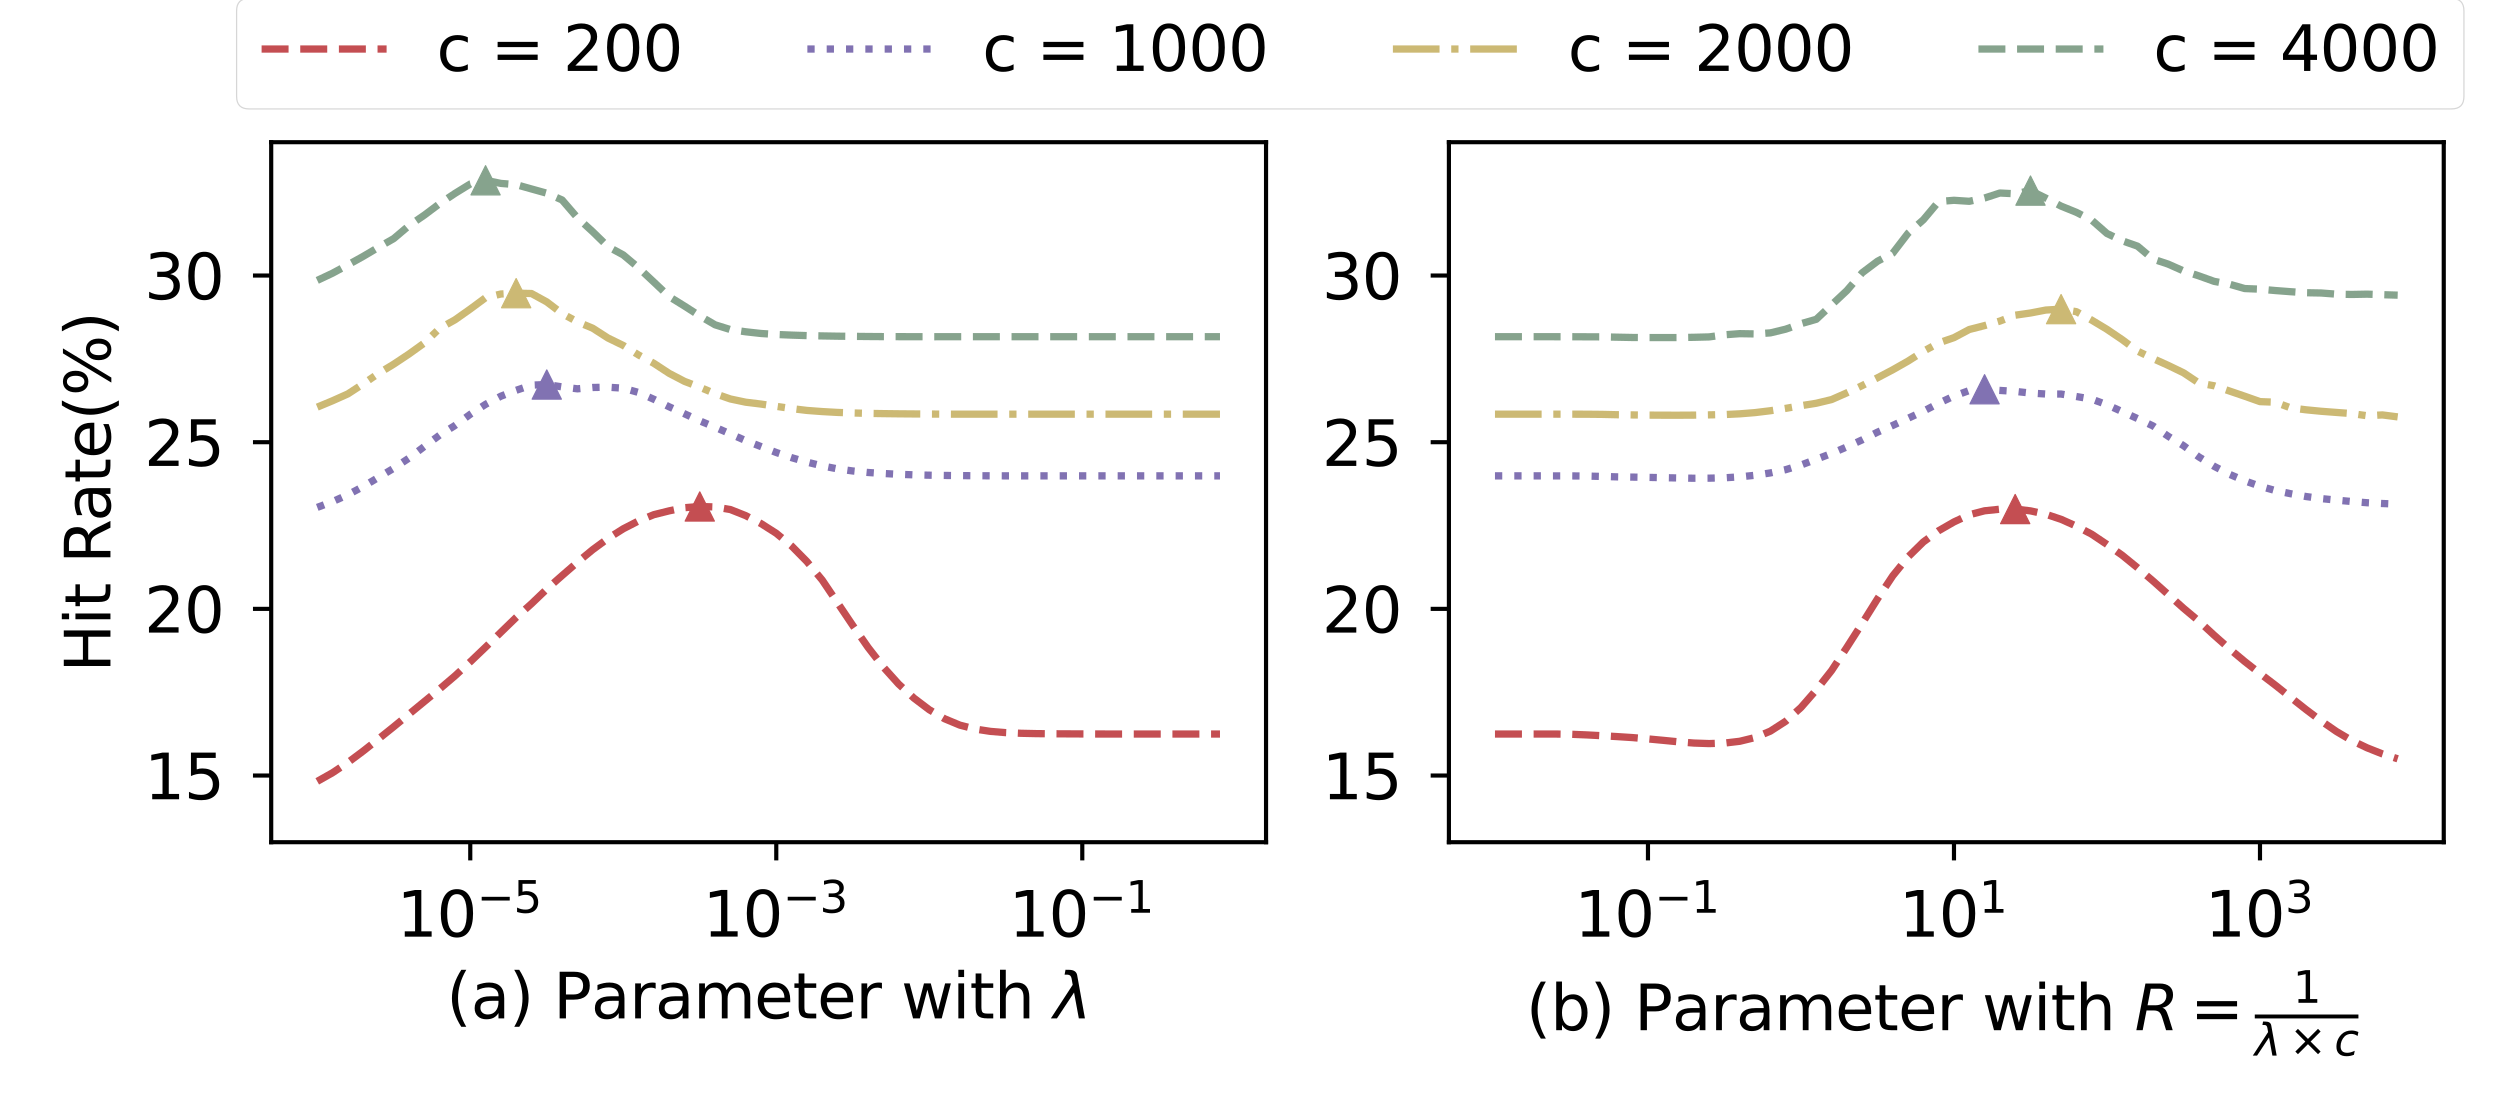 <?xml version="1.0" encoding="utf-8" standalone="no"?>
<!DOCTYPE svg PUBLIC "-//W3C//DTD SVG 1.1//EN"
  "http://www.w3.org/Graphics/SVG/1.1/DTD/svg11.dtd">
<svg xmlns:xlink="http://www.w3.org/1999/xlink" width="480pt" height="210pt" viewBox="0 0 480 210" xmlns="http://www.w3.org/2000/svg" version="1.1">
 <defs>
  <style type="text/css">*{stroke-linejoin: round; stroke-linecap: butt}</style>
 </defs>
 <g id="figure_1">
  <g id="patch_1">
   <path d="M 0 210 
L 480 210 
L 480 0 
L 0 0 
z
" style="fill: #ffffff"/>
  </g>
  <g id="axes_1">
   <g id="patch_2">
    <path d="M 52.07 161.7 
L 243.08 161.7 
L 243.08 27.3 
L 52.07 27.3 
z
" style="fill: #ffffff"/>
   </g>
   <g id="PathCollection_1">
    <defs>
     <path id="m704c9bb05d" d="M 0 -2.8 
L -2.8 2.8 
L 2.8 2.8 
z
" style="stroke: #c44e52; stroke-width: 0.24"/>
    </defs>
    <g clip-path="url(#pb5207e3d80)">
     <use xlink:href="#m704c9bb05d" x="134.355" y="97.245" style="fill: #c44e52; stroke: #c44e52; stroke-width: 0.24"/>
    </g>
   </g>
   <g id="PathCollection_2">
    <defs>
     <path id="mb334a0ef77" d="M 0 -2.8 
L -2.8 2.8 
L 2.8 2.8 
z
" style="stroke: #8172b2; stroke-width: 0.24"/>
    </defs>
    <g clip-path="url(#pb5207e3d80)">
     <use xlink:href="#mb334a0ef77" x="104.979" y="73.831" style="fill: #8172b2; stroke: #8172b2; stroke-width: 0.24"/>
    </g>
   </g>
   <g id="PathCollection_3">
    <defs>
     <path id="me2495b1c69" d="M 0 -2.8 
L -2.8 2.8 
L 2.8 2.8 
z
" style="stroke: #ccb974; stroke-width: 0.24"/>
    </defs>
    <g clip-path="url(#pb5207e3d80)">
     <use xlink:href="#me2495b1c69" x="99.103" y="56.288" style="fill: #ccb974; stroke: #ccb974; stroke-width: 0.24"/>
    </g>
   </g>
   <g id="PathCollection_4">
    <defs>
     <path id="mbf97f23a8b" d="M 0 -2.8 
L -2.8 2.8 
L 2.8 2.8 
z
" style="stroke: #86a38d; stroke-width: 0.24"/>
    </defs>
    <g clip-path="url(#pb5207e3d80)">
     <use xlink:href="#mbf97f23a8b" x="93.228" y="34.617" style="fill: #86a38d; stroke: #86a38d; stroke-width: 0.24"/>
    </g>
   </g>
   <g id="matplotlib.axis_1">
    <g id="xtick_1">
     <g id="line2d_1">
      <defs>
       <path id="md6beafa46d" d="M 0 0 
L 0 3.5 
" style="stroke: #000000; stroke-width: 0.8"/>
      </defs>
      <g>
       <use xlink:href="#md6beafa46d" x="90.29" y="161.7" style="stroke: #000000; stroke-width: 0.8"/>
      </g>
     </g>
     <g id="text_1">
      <!-- $\mathdefault{10^{-5}}$ -->
      <g transform="translate(76.19 179.918) scale(0.12 -0.12)">
       <defs>
        <path id="DejaVuSans-31" d="M 794 531 
L 1825 531 
L 1825 4091 
L 703 3866 
L 703 4441 
L 1819 4666 
L 2450 4666 
L 2450 531 
L 3481 531 
L 3481 0 
L 794 0 
L 794 531 
z
" transform="scale(0.016)"/>
        <path id="DejaVuSans-30" d="M 2034 4250 
Q 1547 4250 1301 3770 
Q 1056 3291 1056 2328 
Q 1056 1369 1301 889 
Q 1547 409 2034 409 
Q 2525 409 2770 889 
Q 3016 1369 3016 2328 
Q 3016 3291 2770 3770 
Q 2525 4250 2034 4250 
z
M 2034 4750 
Q 2819 4750 3233 4129 
Q 3647 3509 3647 2328 
Q 3647 1150 3233 529 
Q 2819 -91 2034 -91 
Q 1250 -91 836 529 
Q 422 1150 422 2328 
Q 422 3509 836 4129 
Q 1250 4750 2034 4750 
z
" transform="scale(0.016)"/>
        <path id="DejaVuSans-2212" d="M 678 2272 
L 4684 2272 
L 4684 1741 
L 678 1741 
L 678 2272 
z
" transform="scale(0.016)"/>
        <path id="DejaVuSans-35" d="M 691 4666 
L 3169 4666 
L 3169 4134 
L 1269 4134 
L 1269 2991 
Q 1406 3038 1543 3061 
Q 1681 3084 1819 3084 
Q 2600 3084 3056 2656 
Q 3513 2228 3513 1497 
Q 3513 744 3044 326 
Q 2575 -91 1722 -91 
Q 1428 -91 1123 -41 
Q 819 9 494 109 
L 494 744 
Q 775 591 1075 516 
Q 1375 441 1709 441 
Q 2250 441 2565 725 
Q 2881 1009 2881 1497 
Q 2881 1984 2565 2268 
Q 2250 2553 1709 2553 
Q 1456 2553 1204 2497 
Q 953 2441 691 2322 
L 691 4666 
z
" transform="scale(0.016)"/>
       </defs>
       <use xlink:href="#DejaVuSans-31" transform="translate(0 0.684)"/>
       <use xlink:href="#DejaVuSans-30" transform="translate(63.623 0.684)"/>
       <use xlink:href="#DejaVuSans-2212" transform="translate(128.203 38.966) scale(0.7)"/>
       <use xlink:href="#DejaVuSans-35" transform="translate(186.855 38.966) scale(0.7)"/>
      </g>
     </g>
    </g>
    <g id="xtick_2">
     <g id="line2d_2">
      <g>
       <use xlink:href="#md6beafa46d" x="149.044" y="161.7" style="stroke: #000000; stroke-width: 0.8"/>
      </g>
     </g>
     <g id="text_2">
      <!-- $\mathdefault{10^{-3}}$ -->
      <g transform="translate(134.944 179.918) scale(0.12 -0.12)">
       <defs>
        <path id="DejaVuSans-33" d="M 2597 2516 
Q 3050 2419 3304 2112 
Q 3559 1806 3559 1356 
Q 3559 666 3084 287 
Q 2609 -91 1734 -91 
Q 1441 -91 1130 -33 
Q 819 25 488 141 
L 488 750 
Q 750 597 1062 519 
Q 1375 441 1716 441 
Q 2309 441 2620 675 
Q 2931 909 2931 1356 
Q 2931 1769 2642 2001 
Q 2353 2234 1838 2234 
L 1294 2234 
L 1294 2753 
L 1863 2753 
Q 2328 2753 2575 2939 
Q 2822 3125 2822 3475 
Q 2822 3834 2567 4026 
Q 2313 4219 1838 4219 
Q 1578 4219 1281 4162 
Q 984 4106 628 3988 
L 628 4550 
Q 988 4650 1302 4700 
Q 1616 4750 1894 4750 
Q 2613 4750 3031 4423 
Q 3450 4097 3450 3541 
Q 3450 3153 3228 2886 
Q 3006 2619 2597 2516 
z
" transform="scale(0.016)"/>
       </defs>
       <use xlink:href="#DejaVuSans-31" transform="translate(0 0.766)"/>
       <use xlink:href="#DejaVuSans-30" transform="translate(63.623 0.766)"/>
       <use xlink:href="#DejaVuSans-2212" transform="translate(128.203 39.047) scale(0.7)"/>
       <use xlink:href="#DejaVuSans-33" transform="translate(186.855 39.047) scale(0.7)"/>
      </g>
     </g>
    </g>
    <g id="xtick_3">
     <g id="line2d_3">
      <g>
       <use xlink:href="#md6beafa46d" x="207.798" y="161.7" style="stroke: #000000; stroke-width: 0.8"/>
      </g>
     </g>
     <g id="text_3">
      <!-- $\mathdefault{10^{-1}}$ -->
      <g transform="translate(193.698 179.918) scale(0.12 -0.12)">
       <use xlink:href="#DejaVuSans-31" transform="translate(0 0.684)"/>
       <use xlink:href="#DejaVuSans-30" transform="translate(63.623 0.684)"/>
       <use xlink:href="#DejaVuSans-2212" transform="translate(128.203 38.966) scale(0.7)"/>
       <use xlink:href="#DejaVuSans-31" transform="translate(186.855 38.966) scale(0.7)"/>
      </g>
     </g>
    </g>
    <g id="text_4">
     <!-- (a) Parameter with $\lambda$ -->
     <g transform="translate(85.715 195.532) scale(0.12 -0.12)">
      <defs>
       <path id="DejaVuSans-28" d="M 1984 4856 
Q 1566 4138 1362 3434 
Q 1159 2731 1159 2009 
Q 1159 1288 1364 580 
Q 1569 -128 1984 -844 
L 1484 -844 
Q 1016 -109 783 600 
Q 550 1309 550 2009 
Q 550 2706 781 3412 
Q 1013 4119 1484 4856 
L 1984 4856 
z
" transform="scale(0.016)"/>
       <path id="DejaVuSans-61" d="M 2194 1759 
Q 1497 1759 1228 1600 
Q 959 1441 959 1056 
Q 959 750 1161 570 
Q 1363 391 1709 391 
Q 2188 391 2477 730 
Q 2766 1069 2766 1631 
L 2766 1759 
L 2194 1759 
z
M 3341 1997 
L 3341 0 
L 2766 0 
L 2766 531 
Q 2569 213 2275 61 
Q 1981 -91 1556 -91 
Q 1019 -91 701 211 
Q 384 513 384 1019 
Q 384 1609 779 1909 
Q 1175 2209 1959 2209 
L 2766 2209 
L 2766 2266 
Q 2766 2663 2505 2880 
Q 2244 3097 1772 3097 
Q 1472 3097 1187 3025 
Q 903 2953 641 2809 
L 641 3341 
Q 956 3463 1253 3523 
Q 1550 3584 1831 3584 
Q 2591 3584 2966 3190 
Q 3341 2797 3341 1997 
z
" transform="scale(0.016)"/>
       <path id="DejaVuSans-29" d="M 513 4856 
L 1013 4856 
Q 1481 4119 1714 3412 
Q 1947 2706 1947 2009 
Q 1947 1309 1714 600 
Q 1481 -109 1013 -844 
L 513 -844 
Q 928 -128 1133 580 
Q 1338 1288 1338 2009 
Q 1338 2731 1133 3434 
Q 928 4138 513 4856 
z
" transform="scale(0.016)"/>
       <path id="DejaVuSans-20" transform="scale(0.016)"/>
       <path id="DejaVuSans-50" d="M 1259 4147 
L 1259 2394 
L 2053 2394 
Q 2494 2394 2734 2622 
Q 2975 2850 2975 3272 
Q 2975 3691 2734 3919 
Q 2494 4147 2053 4147 
L 1259 4147 
z
M 628 4666 
L 2053 4666 
Q 2838 4666 3239 4311 
Q 3641 3956 3641 3272 
Q 3641 2581 3239 2228 
Q 2838 1875 2053 1875 
L 1259 1875 
L 1259 0 
L 628 0 
L 628 4666 
z
" transform="scale(0.016)"/>
       <path id="DejaVuSans-72" d="M 2631 2963 
Q 2534 3019 2420 3045 
Q 2306 3072 2169 3072 
Q 1681 3072 1420 2755 
Q 1159 2438 1159 1844 
L 1159 0 
L 581 0 
L 581 3500 
L 1159 3500 
L 1159 2956 
Q 1341 3275 1631 3429 
Q 1922 3584 2338 3584 
Q 2397 3584 2469 3576 
Q 2541 3569 2628 3553 
L 2631 2963 
z
" transform="scale(0.016)"/>
       <path id="DejaVuSans-6d" d="M 3328 2828 
Q 3544 3216 3844 3400 
Q 4144 3584 4550 3584 
Q 5097 3584 5394 3201 
Q 5691 2819 5691 2113 
L 5691 0 
L 5113 0 
L 5113 2094 
Q 5113 2597 4934 2840 
Q 4756 3084 4391 3084 
Q 3944 3084 3684 2787 
Q 3425 2491 3425 1978 
L 3425 0 
L 2847 0 
L 2847 2094 
Q 2847 2600 2669 2842 
Q 2491 3084 2119 3084 
Q 1678 3084 1418 2786 
Q 1159 2488 1159 1978 
L 1159 0 
L 581 0 
L 581 3500 
L 1159 3500 
L 1159 2956 
Q 1356 3278 1631 3431 
Q 1906 3584 2284 3584 
Q 2666 3584 2933 3390 
Q 3200 3197 3328 2828 
z
" transform="scale(0.016)"/>
       <path id="DejaVuSans-65" d="M 3597 1894 
L 3597 1613 
L 953 1613 
Q 991 1019 1311 708 
Q 1631 397 2203 397 
Q 2534 397 2845 478 
Q 3156 559 3463 722 
L 3463 178 
Q 3153 47 2828 -22 
Q 2503 -91 2169 -91 
Q 1331 -91 842 396 
Q 353 884 353 1716 
Q 353 2575 817 3079 
Q 1281 3584 2069 3584 
Q 2775 3584 3186 3129 
Q 3597 2675 3597 1894 
z
M 3022 2063 
Q 3016 2534 2758 2815 
Q 2500 3097 2075 3097 
Q 1594 3097 1305 2825 
Q 1016 2553 972 2059 
L 3022 2063 
z
" transform="scale(0.016)"/>
       <path id="DejaVuSans-74" d="M 1172 4494 
L 1172 3500 
L 2356 3500 
L 2356 3053 
L 1172 3053 
L 1172 1153 
Q 1172 725 1289 603 
Q 1406 481 1766 481 
L 2356 481 
L 2356 0 
L 1766 0 
Q 1100 0 847 248 
Q 594 497 594 1153 
L 594 3053 
L 172 3053 
L 172 3500 
L 594 3500 
L 594 4494 
L 1172 4494 
z
" transform="scale(0.016)"/>
       <path id="DejaVuSans-77" d="M 269 3500 
L 844 3500 
L 1563 769 
L 2278 3500 
L 2956 3500 
L 3675 769 
L 4391 3500 
L 4966 3500 
L 4050 0 
L 3372 0 
L 2619 2869 
L 1863 0 
L 1184 0 
L 269 3500 
z
" transform="scale(0.016)"/>
       <path id="DejaVuSans-69" d="M 603 3500 
L 1178 3500 
L 1178 0 
L 603 0 
L 603 3500 
z
M 603 4863 
L 1178 4863 
L 1178 4134 
L 603 4134 
L 603 4863 
z
" transform="scale(0.016)"/>
       <path id="DejaVuSans-68" d="M 3513 2113 
L 3513 0 
L 2938 0 
L 2938 2094 
Q 2938 2591 2744 2837 
Q 2550 3084 2163 3084 
Q 1697 3084 1428 2787 
Q 1159 2491 1159 1978 
L 1159 0 
L 581 0 
L 581 4863 
L 1159 4863 
L 1159 2956 
Q 1366 3272 1645 3428 
Q 1925 3584 2291 3584 
Q 2894 3584 3203 3211 
Q 3513 2838 3513 2113 
z
" transform="scale(0.016)"/>
       <path id="DejaVuSans-Oblique-3bb" d="M 2350 4316 
L 3125 0 
L 2516 0 
L 2038 2588 
L 328 0 
L -281 0 
L 1903 3356 
L 1794 3975 
Q 1725 4369 1391 4369 
L 1091 4369 
L 1184 4863 
L 1550 4856 
Q 2253 4847 2350 4316 
z
" transform="scale(0.016)"/>
      </defs>
      <use xlink:href="#DejaVuSans-28" transform="translate(0 0.016)"/>
      <use xlink:href="#DejaVuSans-61" transform="translate(39.014 0.016)"/>
      <use xlink:href="#DejaVuSans-29" transform="translate(100.293 0.016)"/>
      <use xlink:href="#DejaVuSans-20" transform="translate(139.307 0.016)"/>
      <use xlink:href="#DejaVuSans-50" transform="translate(171.094 0.016)"/>
      <use xlink:href="#DejaVuSans-61" transform="translate(231.396 0.016)"/>
      <use xlink:href="#DejaVuSans-72" transform="translate(292.676 0.016)"/>
      <use xlink:href="#DejaVuSans-61" transform="translate(333.789 0.016)"/>
      <use xlink:href="#DejaVuSans-6d" transform="translate(395.068 0.016)"/>
      <use xlink:href="#DejaVuSans-65" transform="translate(492.48 0.016)"/>
      <use xlink:href="#DejaVuSans-74" transform="translate(554.004 0.016)"/>
      <use xlink:href="#DejaVuSans-65" transform="translate(593.213 0.016)"/>
      <use xlink:href="#DejaVuSans-72" transform="translate(654.736 0.016)"/>
      <use xlink:href="#DejaVuSans-20" transform="translate(695.85 0.016)"/>
      <use xlink:href="#DejaVuSans-77" transform="translate(727.637 0.016)"/>
      <use xlink:href="#DejaVuSans-69" transform="translate(809.424 0.016)"/>
      <use xlink:href="#DejaVuSans-74" transform="translate(837.207 0.016)"/>
      <use xlink:href="#DejaVuSans-68" transform="translate(876.416 0.016)"/>
      <use xlink:href="#DejaVuSans-20" transform="translate(939.795 0.016)"/>
      <use xlink:href="#DejaVuSans-Oblique-3bb" transform="translate(971.582 0.016)"/>
     </g>
    </g>
   </g>
   <g id="matplotlib.axis_2">
    <g id="ytick_1">
     <g id="line2d_4">
      <defs>
       <path id="m1d1d496c1e" d="M 0 0 
L -3.5 0 
" style="stroke: #000000; stroke-width: 0.8"/>
      </defs>
      <g>
       <use xlink:href="#m1d1d496c1e" x="52.07" y="148.9" style="stroke: #000000; stroke-width: 0.8"/>
      </g>
     </g>
     <g id="text_5">
      <!-- 15 -->
      <g transform="translate(27.7 153.459) scale(0.12 -0.12)">
       <use xlink:href="#DejaVuSans-31"/>
       <use xlink:href="#DejaVuSans-35" x="63.623"/>
      </g>
     </g>
    </g>
    <g id="ytick_2">
     <g id="line2d_5">
      <g>
       <use xlink:href="#m1d1d496c1e" x="52.07" y="116.9" style="stroke: #000000; stroke-width: 0.8"/>
      </g>
     </g>
     <g id="text_6">
      <!-- 20 -->
      <g transform="translate(27.7 121.459) scale(0.12 -0.12)">
       <defs>
        <path id="DejaVuSans-32" d="M 1228 531 
L 3431 531 
L 3431 0 
L 469 0 
L 469 531 
Q 828 903 1448 1529 
Q 2069 2156 2228 2338 
Q 2531 2678 2651 2914 
Q 2772 3150 2772 3378 
Q 2772 3750 2511 3984 
Q 2250 4219 1831 4219 
Q 1534 4219 1204 4116 
Q 875 4013 500 3803 
L 500 4441 
Q 881 4594 1212 4672 
Q 1544 4750 1819 4750 
Q 2544 4750 2975 4387 
Q 3406 4025 3406 3419 
Q 3406 3131 3298 2873 
Q 3191 2616 2906 2266 
Q 2828 2175 2409 1742 
Q 1991 1309 1228 531 
z
" transform="scale(0.016)"/>
       </defs>
       <use xlink:href="#DejaVuSans-32"/>
       <use xlink:href="#DejaVuSans-30" x="63.623"/>
      </g>
     </g>
    </g>
    <g id="ytick_3">
     <g id="line2d_6">
      <g>
       <use xlink:href="#m1d1d496c1e" x="52.07" y="84.9" style="stroke: #000000; stroke-width: 0.8"/>
      </g>
     </g>
     <g id="text_7">
      <!-- 25 -->
      <g transform="translate(27.7 89.459) scale(0.12 -0.12)">
       <use xlink:href="#DejaVuSans-32"/>
       <use xlink:href="#DejaVuSans-35" x="63.623"/>
      </g>
     </g>
    </g>
    <g id="ytick_4">
     <g id="line2d_7">
      <g>
       <use xlink:href="#m1d1d496c1e" x="52.07" y="52.9" style="stroke: #000000; stroke-width: 0.8"/>
      </g>
     </g>
     <g id="text_8">
      <!-- 30 -->
      <g transform="translate(27.7 57.459) scale(0.12 -0.12)">
       <use xlink:href="#DejaVuSans-33"/>
       <use xlink:href="#DejaVuSans-30" x="63.623"/>
      </g>
     </g>
    </g>
    <g id="text_9">
     <!-- Hit Rate(%) -->
     <g transform="translate(21.204 129.076) rotate(-90) scale(0.12 -0.12)">
      <defs>
       <path id="DejaVuSans-48" d="M 628 4666 
L 1259 4666 
L 1259 2753 
L 3553 2753 
L 3553 4666 
L 4184 4666 
L 4184 0 
L 3553 0 
L 3553 2222 
L 1259 2222 
L 1259 0 
L 628 0 
L 628 4666 
z
" transform="scale(0.016)"/>
       <path id="DejaVuSans-52" d="M 2841 2188 
Q 3044 2119 3236 1894 
Q 3428 1669 3622 1275 
L 4263 0 
L 3584 0 
L 2988 1197 
Q 2756 1666 2539 1819 
Q 2322 1972 1947 1972 
L 1259 1972 
L 1259 0 
L 628 0 
L 628 4666 
L 2053 4666 
Q 2853 4666 3247 4331 
Q 3641 3997 3641 3322 
Q 3641 2881 3436 2590 
Q 3231 2300 2841 2188 
z
M 1259 4147 
L 1259 2491 
L 2053 2491 
Q 2509 2491 2742 2702 
Q 2975 2913 2975 3322 
Q 2975 3731 2742 3939 
Q 2509 4147 2053 4147 
L 1259 4147 
z
" transform="scale(0.016)"/>
       <path id="DejaVuSans-25" d="M 4653 2053 
Q 4381 2053 4226 1822 
Q 4072 1591 4072 1178 
Q 4072 772 4226 539 
Q 4381 306 4653 306 
Q 4919 306 5073 539 
Q 5228 772 5228 1178 
Q 5228 1588 5073 1820 
Q 4919 2053 4653 2053 
z
M 4653 2450 
Q 5147 2450 5437 2106 
Q 5728 1763 5728 1178 
Q 5728 594 5436 251 
Q 5144 -91 4653 -91 
Q 4153 -91 3862 251 
Q 3572 594 3572 1178 
Q 3572 1766 3864 2108 
Q 4156 2450 4653 2450 
z
M 1428 4353 
Q 1159 4353 1004 4120 
Q 850 3888 850 3481 
Q 850 3069 1003 2837 
Q 1156 2606 1428 2606 
Q 1700 2606 1854 2837 
Q 2009 3069 2009 3481 
Q 2009 3884 1853 4118 
Q 1697 4353 1428 4353 
z
M 4250 4750 
L 4750 4750 
L 1831 -91 
L 1331 -91 
L 4250 4750 
z
M 1428 4750 
Q 1922 4750 2215 4408 
Q 2509 4066 2509 3481 
Q 2509 2891 2217 2550 
Q 1925 2209 1428 2209 
Q 931 2209 642 2551 
Q 353 2894 353 3481 
Q 353 4063 643 4406 
Q 934 4750 1428 4750 
z
" transform="scale(0.016)"/>
      </defs>
      <use xlink:href="#DejaVuSans-48"/>
      <use xlink:href="#DejaVuSans-69" x="75.195"/>
      <use xlink:href="#DejaVuSans-74" x="102.979"/>
      <use xlink:href="#DejaVuSans-20" x="142.188"/>
      <use xlink:href="#DejaVuSans-52" x="173.975"/>
      <use xlink:href="#DejaVuSans-61" x="241.207"/>
      <use xlink:href="#DejaVuSans-74" x="302.486"/>
      <use xlink:href="#DejaVuSans-65" x="341.695"/>
      <use xlink:href="#DejaVuSans-28" x="403.219"/>
      <use xlink:href="#DejaVuSans-25" x="442.232"/>
      <use xlink:href="#DejaVuSans-29" x="537.252"/>
     </g>
    </g>
   </g>
   <g id="line2d_8">
    <path d="M 60.913 150.022 
L 63.851 148.364 
L 66.789 146.4 
L 69.726 144.209 
L 72.664 141.884 
L 75.602 139.528 
L 78.539 137.107 
L 81.477 134.69 
L 84.415 132.277 
L 87.352 129.774 
L 90.29 127.065 
L 93.228 124.257 
L 96.166 121.402 
L 99.103 118.551 
L 102.041 115.918 
L 104.979 113.107 
L 107.916 110.513 
L 110.854 107.964 
L 113.792 105.542 
L 116.729 103.381 
L 119.667 101.526 
L 122.605 100.015 
L 125.542 98.814 
L 128.48 98.083 
L 131.418 97.479 
L 134.355 97.245 
L 137.293 97.335 
L 140.231 97.832 
L 143.168 98.997 
L 146.106 100.522 
L 149.044 102.391 
L 151.982 104.829 
L 154.919 107.808 
L 157.857 111.362 
L 160.795 115.72 
L 163.732 120.083 
L 166.67 124.301 
L 169.608 128.086 
L 172.545 131.35 
L 175.483 134.047 
L 178.421 136.272 
L 181.358 138.001 
L 184.296 139.228 
L 187.234 139.976 
L 190.171 140.426 
L 193.109 140.666 
L 196.047 140.791 
L 198.984 140.856 
L 201.922 140.885 
L 204.86 140.901 
L 207.798 140.916 
L 210.735 140.927 
L 213.673 140.933 
L 216.611 140.935 
L 219.548 140.936 
L 222.486 140.936 
L 225.424 140.936 
L 228.361 140.937 
L 231.299 140.937 
L 234.237 140.935 
" clip-path="url(#pb5207e3d80)" style="fill: none; stroke-dasharray: 5.18,2.24; stroke-dashoffset: 0; stroke: #c44e52; stroke-width: 1.4"/>
   </g>
   <g id="line2d_9">
    <path d="M 60.913 97.417 
L 63.851 96.309 
L 66.789 94.995 
L 69.726 93.411 
L 72.664 91.658 
L 75.602 89.905 
L 78.539 87.951 
L 81.477 85.722 
L 84.415 83.542 
L 87.352 81.697 
L 90.29 79.545 
L 93.228 77.634 
L 96.166 76.072 
L 99.103 74.937 
L 102.041 73.946 
L 104.979 73.831 
L 107.916 74.282 
L 110.854 74.654 
L 113.792 74.396 
L 116.729 74.345 
L 119.667 74.53 
L 122.605 75.354 
L 125.542 76.666 
L 128.48 78.106 
L 131.418 79.445 
L 134.355 80.803 
L 137.293 82.028 
L 140.231 83.314 
L 143.168 84.597 
L 146.106 85.738 
L 149.044 86.88 
L 151.982 87.87 
L 154.919 88.723 
L 157.857 89.445 
L 160.795 90.023 
L 163.732 90.427 
L 166.67 90.718 
L 169.608 90.91 
L 172.545 91.064 
L 175.483 91.171 
L 178.421 91.238 
L 181.358 91.284 
L 184.296 91.314 
L 187.234 91.342 
L 190.171 91.356 
L 193.109 91.366 
L 196.047 91.367 
L 198.984 91.367 
L 201.922 91.367 
L 204.86 91.367 
L 207.798 91.367 
L 210.735 91.367 
L 213.673 91.367 
L 216.611 91.367 
L 219.548 91.367 
L 222.486 91.367 
L 225.424 91.367 
L 228.361 91.367 
L 231.299 91.367 
L 234.237 91.367 
" clip-path="url(#pb5207e3d80)" style="fill: none; stroke-dasharray: 1.4,2.31; stroke-dashoffset: 0; stroke: #8172b2; stroke-width: 1.4"/>
   </g>
   <g id="line2d_10">
    <path d="M 60.913 78.169 
L 63.851 76.944 
L 66.789 75.63 
L 69.726 73.716 
L 72.664 71.7 
L 75.602 69.915 
L 78.539 67.962 
L 81.477 65.851 
L 84.415 63.036 
L 87.352 61.408 
L 90.29 59.334 
L 93.228 57.161 
L 96.166 56.449 
L 99.103 56.288 
L 102.041 56.355 
L 104.979 57.962 
L 107.916 60.196 
L 110.854 61.79 
L 113.792 63.011 
L 116.729 64.9 
L 119.667 66.33 
L 122.605 68.157 
L 125.542 69.758 
L 128.48 71.685 
L 131.418 73.219 
L 134.355 74.343 
L 137.293 75.581 
L 140.231 76.602 
L 143.168 77.221 
L 146.106 77.581 
L 149.044 78.016 
L 151.982 78.446 
L 154.919 78.8 
L 157.857 79.021 
L 160.795 79.185 
L 163.732 79.287 
L 166.67 79.368 
L 169.608 79.416 
L 172.545 79.452 
L 175.483 79.477 
L 178.421 79.496 
L 181.358 79.515 
L 184.296 79.521 
L 187.234 79.522 
L 190.171 79.523 
L 193.109 79.522 
L 196.047 79.523 
L 198.984 79.523 
L 201.922 79.523 
L 204.86 79.523 
L 207.798 79.523 
L 210.735 79.523 
L 213.673 79.523 
L 216.611 79.523 
L 219.548 79.523 
L 222.486 79.523 
L 225.424 79.523 
L 228.361 79.523 
L 231.299 79.523 
L 234.237 79.523 
" clip-path="url(#pb5207e3d80)" style="fill: none; stroke-dasharray: 8.96,2.24,1.4,2.24; stroke-dashoffset: 0; stroke: #ccb974; stroke-width: 1.4"/>
   </g>
   <g id="line2d_11">
    <path d="M 60.913 53.839 
L 63.851 52.451 
L 66.789 50.858 
L 69.726 49.227 
L 72.664 47.488 
L 75.602 45.804 
L 78.539 43.318 
L 81.477 41.3 
L 84.415 39.094 
L 87.352 37.136 
L 90.29 35.323 
L 93.228 34.617 
L 96.166 35.214 
L 99.103 35.452 
L 102.041 36.278 
L 104.979 37.096 
L 107.916 38.389 
L 110.854 41.795 
L 113.792 44.484 
L 116.729 47.352 
L 119.667 48.944 
L 122.605 51.415 
L 125.542 54.163 
L 128.48 56.947 
L 131.418 58.764 
L 134.355 60.653 
L 137.293 62.362 
L 140.231 63.279 
L 143.168 63.701 
L 146.106 64.028 
L 149.044 64.219 
L 151.982 64.34 
L 154.919 64.436 
L 157.857 64.496 
L 160.795 64.547 
L 163.732 64.579 
L 166.67 64.61 
L 169.608 64.631 
L 172.545 64.638 
L 175.483 64.647 
L 178.421 64.651 
L 181.358 64.65 
L 184.296 64.65 
L 187.234 64.65 
L 190.171 64.65 
L 193.109 64.65 
L 196.047 64.65 
L 198.984 64.65 
L 201.922 64.65 
L 204.86 64.65 
L 207.798 64.65 
L 210.735 64.65 
L 213.673 64.65 
L 216.611 64.65 
L 219.548 64.65 
L 222.486 64.65 
L 225.424 64.65 
L 228.361 64.65 
L 231.299 64.65 
L 234.237 64.65 
" clip-path="url(#pb5207e3d80)" style="fill: none; stroke-dasharray: 5.18,2.24; stroke-dashoffset: 0; stroke: #86a38d; stroke-width: 1.4"/>
   </g>
   <g id="patch_3">
    <path d="M 52.07 161.7 
L 52.07 27.3 
" style="fill: none; stroke: #000000; stroke-width: 0.8; stroke-linejoin: miter; stroke-linecap: square"/>
   </g>
   <g id="patch_4">
    <path d="M 243.08 161.7 
L 243.08 27.3 
" style="fill: none; stroke: #000000; stroke-width: 0.8; stroke-linejoin: miter; stroke-linecap: square"/>
   </g>
   <g id="patch_5">
    <path d="M 52.07 161.7 
L 243.08 161.7 
" style="fill: none; stroke: #000000; stroke-width: 0.8; stroke-linejoin: miter; stroke-linecap: square"/>
   </g>
   <g id="patch_6">
    <path d="M 52.07 27.3 
L 243.08 27.3 
" style="fill: none; stroke: #000000; stroke-width: 0.8; stroke-linejoin: miter; stroke-linecap: square"/>
   </g>
  </g>
  <g id="axes_2">
   <g id="patch_7">
    <path d="M 278.19 161.7 
L 469.2 161.7 
L 469.2 27.3 
L 278.19 27.3 
z
" style="fill: #ffffff"/>
   </g>
   <g id="PathCollection_5">
    <g clip-path="url(#pf9a2a4c073)">
     <use xlink:href="#m704c9bb05d" x="386.915" y="97.74" style="fill: #c44e52; stroke: #c44e52; stroke-width: 0.24"/>
    </g>
   </g>
   <g id="PathCollection_6">
    <g clip-path="url(#pf9a2a4c073)">
     <use xlink:href="#mb334a0ef77" x="381.039" y="74.742" style="fill: #8172b2; stroke: #8172b2; stroke-width: 0.24"/>
    </g>
   </g>
   <g id="PathCollection_7">
    <g clip-path="url(#pf9a2a4c073)">
     <use xlink:href="#me2495b1c69" x="395.728" y="59.354" style="fill: #ccb974; stroke: #ccb974; stroke-width: 0.24"/>
    </g>
   </g>
   <g id="PathCollection_8">
    <g clip-path="url(#pf9a2a4c073)">
     <use xlink:href="#mbf97f23a8b" x="389.852" y="36.595" style="fill: #86a38d; stroke: #86a38d; stroke-width: 0.24"/>
    </g>
   </g>
   <g id="matplotlib.axis_3">
    <g id="xtick_4">
     <g id="line2d_12">
      <g>
       <use xlink:href="#md6beafa46d" x="316.41" y="161.7" style="stroke: #000000; stroke-width: 0.8"/>
      </g>
     </g>
     <g id="text_10">
      <!-- $\mathdefault{10^{-1}}$ -->
      <g transform="translate(302.31 179.918) scale(0.12 -0.12)">
       <use xlink:href="#DejaVuSans-31" transform="translate(0 0.684)"/>
       <use xlink:href="#DejaVuSans-30" transform="translate(63.623 0.684)"/>
       <use xlink:href="#DejaVuSans-2212" transform="translate(128.203 38.966) scale(0.7)"/>
       <use xlink:href="#DejaVuSans-31" transform="translate(186.855 38.966) scale(0.7)"/>
      </g>
     </g>
    </g>
    <g id="xtick_5">
     <g id="line2d_13">
      <g>
       <use xlink:href="#md6beafa46d" x="375.164" y="161.7" style="stroke: #000000; stroke-width: 0.8"/>
      </g>
     </g>
     <g id="text_11">
      <!-- $\mathdefault{10^{1}}$ -->
      <g transform="translate(364.604 179.918) scale(0.12 -0.12)">
       <use xlink:href="#DejaVuSans-31" transform="translate(0 0.684)"/>
       <use xlink:href="#DejaVuSans-30" transform="translate(63.623 0.684)"/>
       <use xlink:href="#DejaVuSans-31" transform="translate(128.203 38.966) scale(0.7)"/>
      </g>
     </g>
    </g>
    <g id="xtick_6">
     <g id="line2d_14">
      <g>
       <use xlink:href="#md6beafa46d" x="433.918" y="161.7" style="stroke: #000000; stroke-width: 0.8"/>
      </g>
     </g>
     <g id="text_12">
      <!-- $\mathdefault{10^{3}}$ -->
      <g transform="translate(423.358 179.918) scale(0.12 -0.12)">
       <use xlink:href="#DejaVuSans-31" transform="translate(0 0.766)"/>
       <use xlink:href="#DejaVuSans-30" transform="translate(63.623 0.766)"/>
       <use xlink:href="#DejaVuSans-33" transform="translate(128.203 39.047) scale(0.7)"/>
      </g>
     </g>
    </g>
    <g id="text_13">
     <!-- (b) Parameter with $R=\frac{1}{\lambda \times c}$ -->
     <g transform="translate(292.995 197.814) scale(0.12 -0.12)">
      <defs>
       <path id="DejaVuSans-62" d="M 3116 1747 
Q 3116 2381 2855 2742 
Q 2594 3103 2138 3103 
Q 1681 3103 1420 2742 
Q 1159 2381 1159 1747 
Q 1159 1113 1420 752 
Q 1681 391 2138 391 
Q 2594 391 2855 752 
Q 3116 1113 3116 1747 
z
M 1159 2969 
Q 1341 3281 1617 3432 
Q 1894 3584 2278 3584 
Q 2916 3584 3314 3078 
Q 3713 2572 3713 1747 
Q 3713 922 3314 415 
Q 2916 -91 2278 -91 
Q 1894 -91 1617 61 
Q 1341 213 1159 525 
L 1159 0 
L 581 0 
L 581 4863 
L 1159 4863 
L 1159 2969 
z
" transform="scale(0.016)"/>
       <path id="DejaVuSans-Oblique-52" d="M 1613 4147 
L 1294 2491 
L 2106 2491 
Q 2584 2491 2879 2755 
Q 3175 3019 3175 3444 
Q 3175 3784 2976 3965 
Q 2778 4147 2406 4147 
L 1613 4147 
z
M 2772 2241 
Q 2972 2194 3105 2009 
Q 3238 1825 3413 1275 
L 3809 0 
L 3144 0 
L 2778 1197 
Q 2638 1659 2453 1815 
Q 2269 1972 1888 1972 
L 1191 1972 
L 806 0 
L 172 0 
L 1081 4666 
L 2503 4666 
Q 3150 4666 3495 4373 
Q 3841 4081 3841 3531 
Q 3841 3044 3547 2687 
Q 3253 2331 2772 2241 
z
" transform="scale(0.016)"/>
       <path id="DejaVuSans-3d" d="M 678 2906 
L 4684 2906 
L 4684 2381 
L 678 2381 
L 678 2906 
z
M 678 1631 
L 4684 1631 
L 4684 1100 
L 678 1100 
L 678 1631 
z
" transform="scale(0.016)"/>
       <path id="DejaVuSans-d7" d="M 4488 3438 
L 3059 2003 
L 4488 575 
L 4116 197 
L 2681 1631 
L 1247 197 
L 878 575 
L 2303 2003 
L 878 3438 
L 1247 3816 
L 2681 2381 
L 4116 3816 
L 4488 3438 
z
" transform="scale(0.016)"/>
       <path id="DejaVuSans-Oblique-63" d="M 3431 3366 
L 3316 2797 
Q 3109 2947 2876 3022 
Q 2644 3097 2394 3097 
Q 2119 3097 1870 3000 
Q 1622 2903 1453 2725 
Q 1184 2453 1037 2087 
Q 891 1722 891 1331 
Q 891 859 1127 628 
Q 1363 397 1844 397 
Q 2081 397 2348 469 
Q 2616 541 2906 684 
L 2797 116 
Q 2547 13 2283 -39 
Q 2019 -91 1741 -91 
Q 1044 -91 669 257 
Q 294 606 294 1253 
Q 294 1797 489 2255 
Q 684 2713 1069 3078 
Q 1331 3328 1684 3456 
Q 2038 3584 2456 3584 
Q 2700 3584 2940 3529 
Q 3181 3475 3431 3366 
z
" transform="scale(0.016)"/>
      </defs>
      <use xlink:href="#DejaVuSans-28" transform="translate(0 0.169)"/>
      <use xlink:href="#DejaVuSans-62" transform="translate(39.014 0.169)"/>
      <use xlink:href="#DejaVuSans-29" transform="translate(102.49 0.169)"/>
      <use xlink:href="#DejaVuSans-20" transform="translate(141.504 0.169)"/>
      <use xlink:href="#DejaVuSans-50" transform="translate(173.291 0.169)"/>
      <use xlink:href="#DejaVuSans-61" transform="translate(233.594 0.169)"/>
      <use xlink:href="#DejaVuSans-72" transform="translate(294.873 0.169)"/>
      <use xlink:href="#DejaVuSans-61" transform="translate(335.986 0.169)"/>
      <use xlink:href="#DejaVuSans-6d" transform="translate(397.266 0.169)"/>
      <use xlink:href="#DejaVuSans-65" transform="translate(494.678 0.169)"/>
      <use xlink:href="#DejaVuSans-74" transform="translate(556.201 0.169)"/>
      <use xlink:href="#DejaVuSans-65" transform="translate(595.41 0.169)"/>
      <use xlink:href="#DejaVuSans-72" transform="translate(656.934 0.169)"/>
      <use xlink:href="#DejaVuSans-20" transform="translate(698.047 0.169)"/>
      <use xlink:href="#DejaVuSans-77" transform="translate(729.834 0.169)"/>
      <use xlink:href="#DejaVuSans-69" transform="translate(811.621 0.169)"/>
      <use xlink:href="#DejaVuSans-74" transform="translate(839.404 0.169)"/>
      <use xlink:href="#DejaVuSans-68" transform="translate(878.613 0.169)"/>
      <use xlink:href="#DejaVuSans-20" transform="translate(941.992 0.169)"/>
      <use xlink:href="#DejaVuSans-Oblique-52" transform="translate(973.779 0.169)"/>
      <use xlink:href="#DejaVuSans-3d" transform="translate(1062.744 0.169)"/>
      <use xlink:href="#DejaVuSans-31" transform="translate(1227.016 43.966) scale(0.7)"/>
      <use xlink:href="#DejaVuSans-Oblique-3bb" transform="translate(1166.016 -40.473) scale(0.7)"/>
      <use xlink:href="#DejaVuSans-d7" transform="translate(1221.079 -40.473) scale(0.7)"/>
      <use xlink:href="#DejaVuSans-Oblique-63" transform="translate(1293.369 -40.473) scale(0.7)"/>
      <path d="M 1166.016 18.966 
L 1166.016 25.216 
L 1331.855 25.216 
L 1331.855 18.966 
L 1166.016 18.966 
z
"/>
     </g>
    </g>
   </g>
   <g id="matplotlib.axis_4">
    <g id="ytick_5">
     <g id="line2d_15">
      <g>
       <use xlink:href="#m1d1d496c1e" x="278.19" y="148.9" style="stroke: #000000; stroke-width: 0.8"/>
      </g>
     </g>
     <g id="text_14">
      <!-- 15 -->
      <g transform="translate(253.82 153.459) scale(0.12 -0.12)">
       <use xlink:href="#DejaVuSans-31"/>
       <use xlink:href="#DejaVuSans-35" x="63.623"/>
      </g>
     </g>
    </g>
    <g id="ytick_6">
     <g id="line2d_16">
      <g>
       <use xlink:href="#m1d1d496c1e" x="278.19" y="116.9" style="stroke: #000000; stroke-width: 0.8"/>
      </g>
     </g>
     <g id="text_15">
      <!-- 20 -->
      <g transform="translate(253.82 121.459) scale(0.12 -0.12)">
       <use xlink:href="#DejaVuSans-32"/>
       <use xlink:href="#DejaVuSans-30" x="63.623"/>
      </g>
     </g>
    </g>
    <g id="ytick_7">
     <g id="line2d_17">
      <g>
       <use xlink:href="#m1d1d496c1e" x="278.19" y="84.9" style="stroke: #000000; stroke-width: 0.8"/>
      </g>
     </g>
     <g id="text_16">
      <!-- 25 -->
      <g transform="translate(253.82 89.459) scale(0.12 -0.12)">
       <use xlink:href="#DejaVuSans-32"/>
       <use xlink:href="#DejaVuSans-35" x="63.623"/>
      </g>
     </g>
    </g>
    <g id="ytick_8">
     <g id="line2d_18">
      <g>
       <use xlink:href="#m1d1d496c1e" x="278.19" y="52.9" style="stroke: #000000; stroke-width: 0.8"/>
      </g>
     </g>
     <g id="text_17">
      <!-- 30 -->
      <g transform="translate(253.82 57.459) scale(0.12 -0.12)">
       <use xlink:href="#DejaVuSans-33"/>
       <use xlink:href="#DejaVuSans-30" x="63.623"/>
      </g>
     </g>
    </g>
   </g>
   <g id="line2d_19">
    <path d="M 287.033 140.935 
L 289.971 140.936 
L 292.909 140.936 
L 295.846 140.936 
L 298.784 140.936 
L 301.722 140.981 
L 304.659 141.103 
L 307.597 141.257 
L 310.535 141.429 
L 313.472 141.618 
L 316.41 141.869 
L 319.348 142.145 
L 322.286 142.433 
L 325.223 142.666 
L 328.161 142.768 
L 331.099 142.673 
L 334.036 142.325 
L 336.974 141.61 
L 339.912 140.378 
L 342.849 138.487 
L 345.787 135.838 
L 348.725 132.47 
L 351.662 128.744 
L 354.6 124.281 
L 357.538 119.689 
L 360.475 114.989 
L 363.413 110.551 
L 366.351 106.93 
L 369.288 104.05 
L 372.226 101.896 
L 375.164 100.208 
L 378.102 98.835 
L 381.039 98.072 
L 383.977 97.764 
L 386.915 97.74 
L 389.852 98.088 
L 392.79 98.726 
L 395.728 99.712 
L 398.665 101.021 
L 401.603 102.567 
L 404.541 104.537 
L 407.478 106.621 
L 410.416 109.018 
L 413.354 111.528 
L 416.291 114.145 
L 419.229 116.778 
L 422.167 119.24 
L 425.104 121.953 
L 428.042 124.556 
L 430.98 127.004 
L 433.918 129.308 
L 436.855 131.55 
L 439.793 133.891 
L 442.731 136.211 
L 445.668 138.42 
L 448.606 140.451 
L 451.544 142.186 
L 454.481 143.582 
L 457.419 144.754 
L 460.357 145.689 
" clip-path="url(#pf9a2a4c073)" style="fill: none; stroke-dasharray: 5.18,2.24; stroke-dashoffset: 0; stroke: #c44e52; stroke-width: 1.4"/>
   </g>
   <g id="line2d_20">
    <path d="M 287.033 91.367 
L 289.971 91.367 
L 292.909 91.368 
L 295.846 91.368 
L 298.784 91.369 
L 301.722 91.374 
L 304.659 91.404 
L 307.597 91.476 
L 310.535 91.561 
L 313.472 91.605 
L 316.41 91.656 
L 319.348 91.716 
L 322.286 91.77 
L 325.223 91.823 
L 328.161 91.809 
L 331.099 91.738 
L 334.036 91.555 
L 336.974 91.252 
L 339.912 90.8 
L 342.849 90.176 
L 345.787 89.285 
L 348.725 88.179 
L 351.662 87.066 
L 354.6 85.801 
L 357.538 84.453 
L 360.475 82.977 
L 363.413 81.682 
L 366.351 80.315 
L 369.288 78.954 
L 372.226 77.429 
L 375.164 76.042 
L 378.102 74.978 
L 381.039 74.742 
L 383.977 74.961 
L 386.915 75.144 
L 389.852 75.469 
L 392.79 75.648 
L 395.728 75.656 
L 398.665 76.131 
L 401.603 76.633 
L 404.541 77.71 
L 407.478 79.041 
L 410.416 80.371 
L 413.354 81.768 
L 416.291 83.763 
L 419.229 85.564 
L 422.167 87.719 
L 425.104 89.525 
L 428.042 91.057 
L 430.98 92.309 
L 433.918 93.357 
L 436.855 94.184 
L 439.793 94.794 
L 442.731 95.329 
L 445.668 95.728 
L 448.606 96.023 
L 451.544 96.292 
L 454.481 96.524 
L 457.419 96.675 
L 460.357 96.791 
" clip-path="url(#pf9a2a4c073)" style="fill: none; stroke-dasharray: 1.4,2.31; stroke-dashoffset: 0; stroke: #8172b2; stroke-width: 1.4"/>
   </g>
   <g id="line2d_21">
    <path d="M 287.033 79.523 
L 289.971 79.523 
L 292.909 79.522 
L 295.846 79.523 
L 298.784 79.523 
L 301.722 79.522 
L 304.659 79.531 
L 307.597 79.561 
L 310.535 79.628 
L 313.472 79.666 
L 316.41 79.701 
L 319.348 79.719 
L 322.286 79.722 
L 325.223 79.704 
L 328.161 79.656 
L 331.099 79.597 
L 334.036 79.455 
L 336.974 79.219 
L 339.912 78.86 
L 342.849 78.408 
L 345.787 77.896 
L 348.725 77.424 
L 351.662 76.718 
L 354.6 75.424 
L 357.538 74.035 
L 360.475 72.542 
L 363.413 70.996 
L 366.351 69.327 
L 369.288 67.456 
L 372.226 65.84 
L 375.164 64.828 
L 378.102 63.265 
L 381.039 62.513 
L 383.977 61.649 
L 386.915 60.519 
L 389.852 60.096 
L 392.79 59.53 
L 395.728 59.354 
L 398.665 59.84 
L 401.603 61.462 
L 404.541 63.232 
L 407.478 65.221 
L 410.416 67.411 
L 413.354 68.829 
L 416.291 70.156 
L 419.229 71.572 
L 422.167 73.526 
L 425.104 74.066 
L 428.042 75.07 
L 430.98 76.072 
L 433.918 77.112 
L 436.855 77.223 
L 439.793 78.309 
L 442.731 78.679 
L 445.668 78.965 
L 448.606 79.189 
L 451.544 79.407 
L 454.481 79.822 
L 457.419 79.665 
L 460.357 80.044 
" clip-path="url(#pf9a2a4c073)" style="fill: none; stroke-dasharray: 8.96,2.24,1.4,2.24; stroke-dashoffset: 0; stroke: #ccb974; stroke-width: 1.4"/>
   </g>
   <g id="line2d_22">
    <path d="M 287.033 64.65 
L 289.971 64.65 
L 292.909 64.65 
L 295.846 64.65 
L 298.784 64.651 
L 301.722 64.652 
L 304.659 64.668 
L 307.597 64.679 
L 310.535 64.739 
L 313.472 64.798 
L 316.41 64.816 
L 319.348 64.816 
L 322.286 64.808 
L 325.223 64.762 
L 328.161 64.687 
L 331.099 64.282 
L 334.036 64.062 
L 336.974 64.112 
L 339.912 63.913 
L 342.849 63.203 
L 345.787 62.15 
L 348.725 61.306 
L 351.662 58.546 
L 354.6 55.791 
L 357.538 52.373 
L 360.475 50.16 
L 363.413 48.607 
L 366.351 44.777 
L 369.288 42.193 
L 372.226 38.694 
L 375.164 38.456 
L 378.102 38.65 
L 381.039 38.016 
L 383.977 37.059 
L 386.915 37.206 
L 389.852 36.595 
L 392.79 38.033 
L 395.728 39.573 
L 398.665 40.767 
L 401.603 42.261 
L 404.541 44.835 
L 407.478 46.232 
L 410.416 47.266 
L 413.354 49.735 
L 416.291 50.711 
L 419.229 52.017 
L 422.167 52.963 
L 425.104 54.02 
L 428.042 54.561 
L 430.98 55.401 
L 433.918 55.52 
L 436.855 55.783 
L 439.793 56.006 
L 442.731 56.202 
L 445.668 56.257 
L 448.606 56.481 
L 451.544 56.535 
L 454.481 56.478 
L 457.419 56.581 
L 460.357 56.67 
" clip-path="url(#pf9a2a4c073)" style="fill: none; stroke-dasharray: 5.18,2.24; stroke-dashoffset: 0; stroke: #86a38d; stroke-width: 1.4"/>
   </g>
   <g id="patch_8">
    <path d="M 278.19 161.7 
L 278.19 27.3 
" style="fill: none; stroke: #000000; stroke-width: 0.8; stroke-linejoin: miter; stroke-linecap: square"/>
   </g>
   <g id="patch_9">
    <path d="M 469.2 161.7 
L 469.2 27.3 
" style="fill: none; stroke: #000000; stroke-width: 0.8; stroke-linejoin: miter; stroke-linecap: square"/>
   </g>
   <g id="patch_10">
    <path d="M 278.19 161.7 
L 469.2 161.7 
" style="fill: none; stroke: #000000; stroke-width: 0.8; stroke-linejoin: miter; stroke-linecap: square"/>
   </g>
   <g id="patch_11">
    <path d="M 278.19 27.3 
L 469.2 27.3 
" style="fill: none; stroke: #000000; stroke-width: 0.8; stroke-linejoin: miter; stroke-linecap: square"/>
   </g>
   <g id="legend_1">
    <g id="patch_12">
     <path d="M 47.828 20.914 
L 470.678 20.914 
Q 473.077 20.914 473.077 18.514 
L 473.077 2.1 
Q 473.077 -0.3 470.678 -0.3 
L 47.828 -0.3 
Q 45.428 -0.3 45.428 2.1 
L 45.428 18.514 
Q 45.428 20.914 47.828 20.914 
z
" style="fill: #ffffff; opacity: 0.8; stroke: #cccccc; stroke-width: 0.24; stroke-linejoin: miter"/>
    </g>
    <g id="line2d_23">
     <path d="M 50.227 9.418 
L 62.227 9.418 
L 74.228 9.418 
" style="fill: none; stroke-dasharray: 5.18,2.24; stroke-dashoffset: 0; stroke: #c44e52; stroke-width: 1.4"/>
    </g>
    <g id="text_18">
     <!-- c = 200 -->
     <g transform="translate(83.828 13.618) scale(0.12 -0.12)">
      <defs>
       <path id="DejaVuSans-63" d="M 3122 3366 
L 3122 2828 
Q 2878 2963 2633 3030 
Q 2388 3097 2138 3097 
Q 1578 3097 1268 2742 
Q 959 2388 959 1747 
Q 959 1106 1268 751 
Q 1578 397 2138 397 
Q 2388 397 2633 464 
Q 2878 531 3122 666 
L 3122 134 
Q 2881 22 2623 -34 
Q 2366 -91 2075 -91 
Q 1284 -91 818 406 
Q 353 903 353 1747 
Q 353 2603 823 3093 
Q 1294 3584 2113 3584 
Q 2378 3584 2631 3529 
Q 2884 3475 3122 3366 
z
" transform="scale(0.016)"/>
      </defs>
      <use xlink:href="#DejaVuSans-63"/>
      <use xlink:href="#DejaVuSans-20" x="54.98"/>
      <use xlink:href="#DejaVuSans-3d" x="86.768"/>
      <use xlink:href="#DejaVuSans-20" x="170.557"/>
      <use xlink:href="#DejaVuSans-32" x="202.344"/>
      <use xlink:href="#DejaVuSans-30" x="265.967"/>
      <use xlink:href="#DejaVuSans-30" x="329.59"/>
     </g>
    </g>
    <g id="line2d_24">
     <path d="M 155.014 9.418 
L 167.014 9.418 
L 179.014 9.418 
" style="fill: none; stroke-dasharray: 1.4,2.31; stroke-dashoffset: 0; stroke: #8172b2; stroke-width: 1.4"/>
    </g>
    <g id="text_19">
     <!-- c = 1000 -->
     <g transform="translate(188.614 13.618) scale(0.12 -0.12)">
      <use xlink:href="#DejaVuSans-63"/>
      <use xlink:href="#DejaVuSans-20" x="54.98"/>
      <use xlink:href="#DejaVuSans-3d" x="86.768"/>
      <use xlink:href="#DejaVuSans-20" x="170.557"/>
      <use xlink:href="#DejaVuSans-31" x="202.344"/>
      <use xlink:href="#DejaVuSans-30" x="265.967"/>
      <use xlink:href="#DejaVuSans-30" x="329.59"/>
      <use xlink:href="#DejaVuSans-30" x="393.213"/>
     </g>
    </g>
    <g id="line2d_25">
     <path d="M 267.435 9.418 
L 279.435 9.418 
L 291.435 9.418 
" style="fill: none; stroke-dasharray: 8.96,2.24,1.4,2.24; stroke-dashoffset: 0; stroke: #ccb974; stroke-width: 1.4"/>
    </g>
    <g id="text_20">
     <!-- c = 2000 -->
     <g transform="translate(301.035 13.618) scale(0.12 -0.12)">
      <use xlink:href="#DejaVuSans-63"/>
      <use xlink:href="#DejaVuSans-20" x="54.98"/>
      <use xlink:href="#DejaVuSans-3d" x="86.768"/>
      <use xlink:href="#DejaVuSans-20" x="170.557"/>
      <use xlink:href="#DejaVuSans-32" x="202.344"/>
      <use xlink:href="#DejaVuSans-30" x="265.967"/>
      <use xlink:href="#DejaVuSans-30" x="329.59"/>
      <use xlink:href="#DejaVuSans-30" x="393.213"/>
     </g>
    </g>
    <g id="line2d_26">
     <path d="M 379.856 9.418 
L 391.856 9.418 
L 403.856 9.418 
" style="fill: none; stroke-dasharray: 5.18,2.24; stroke-dashoffset: 0; stroke: #86a38d; stroke-width: 1.4"/>
    </g>
    <g id="text_21">
     <!-- c = 4000 -->
     <g transform="translate(413.456 13.618) scale(0.12 -0.12)">
      <defs>
       <path id="DejaVuSans-34" d="M 2419 4116 
L 825 1625 
L 2419 1625 
L 2419 4116 
z
M 2253 4666 
L 3047 4666 
L 3047 1625 
L 3713 1625 
L 3713 1100 
L 3047 1100 
L 3047 0 
L 2419 0 
L 2419 1100 
L 313 1100 
L 313 1709 
L 2253 4666 
z
" transform="scale(0.016)"/>
      </defs>
      <use xlink:href="#DejaVuSans-63"/>
      <use xlink:href="#DejaVuSans-20" x="54.98"/>
      <use xlink:href="#DejaVuSans-3d" x="86.768"/>
      <use xlink:href="#DejaVuSans-20" x="170.557"/>
      <use xlink:href="#DejaVuSans-34" x="202.344"/>
      <use xlink:href="#DejaVuSans-30" x="265.967"/>
      <use xlink:href="#DejaVuSans-30" x="329.59"/>
      <use xlink:href="#DejaVuSans-30" x="393.213"/>
     </g>
    </g>
   </g>
  </g>
 </g>
 <defs>
  <clipPath id="pb5207e3d80">
   <rect x="52.07" y="27.3" width="191.01" height="134.4"/>
  </clipPath>
  <clipPath id="pf9a2a4c073">
   <rect x="278.19" y="27.3" width="191.01" height="134.4"/>
  </clipPath>
 </defs>
</svg>
